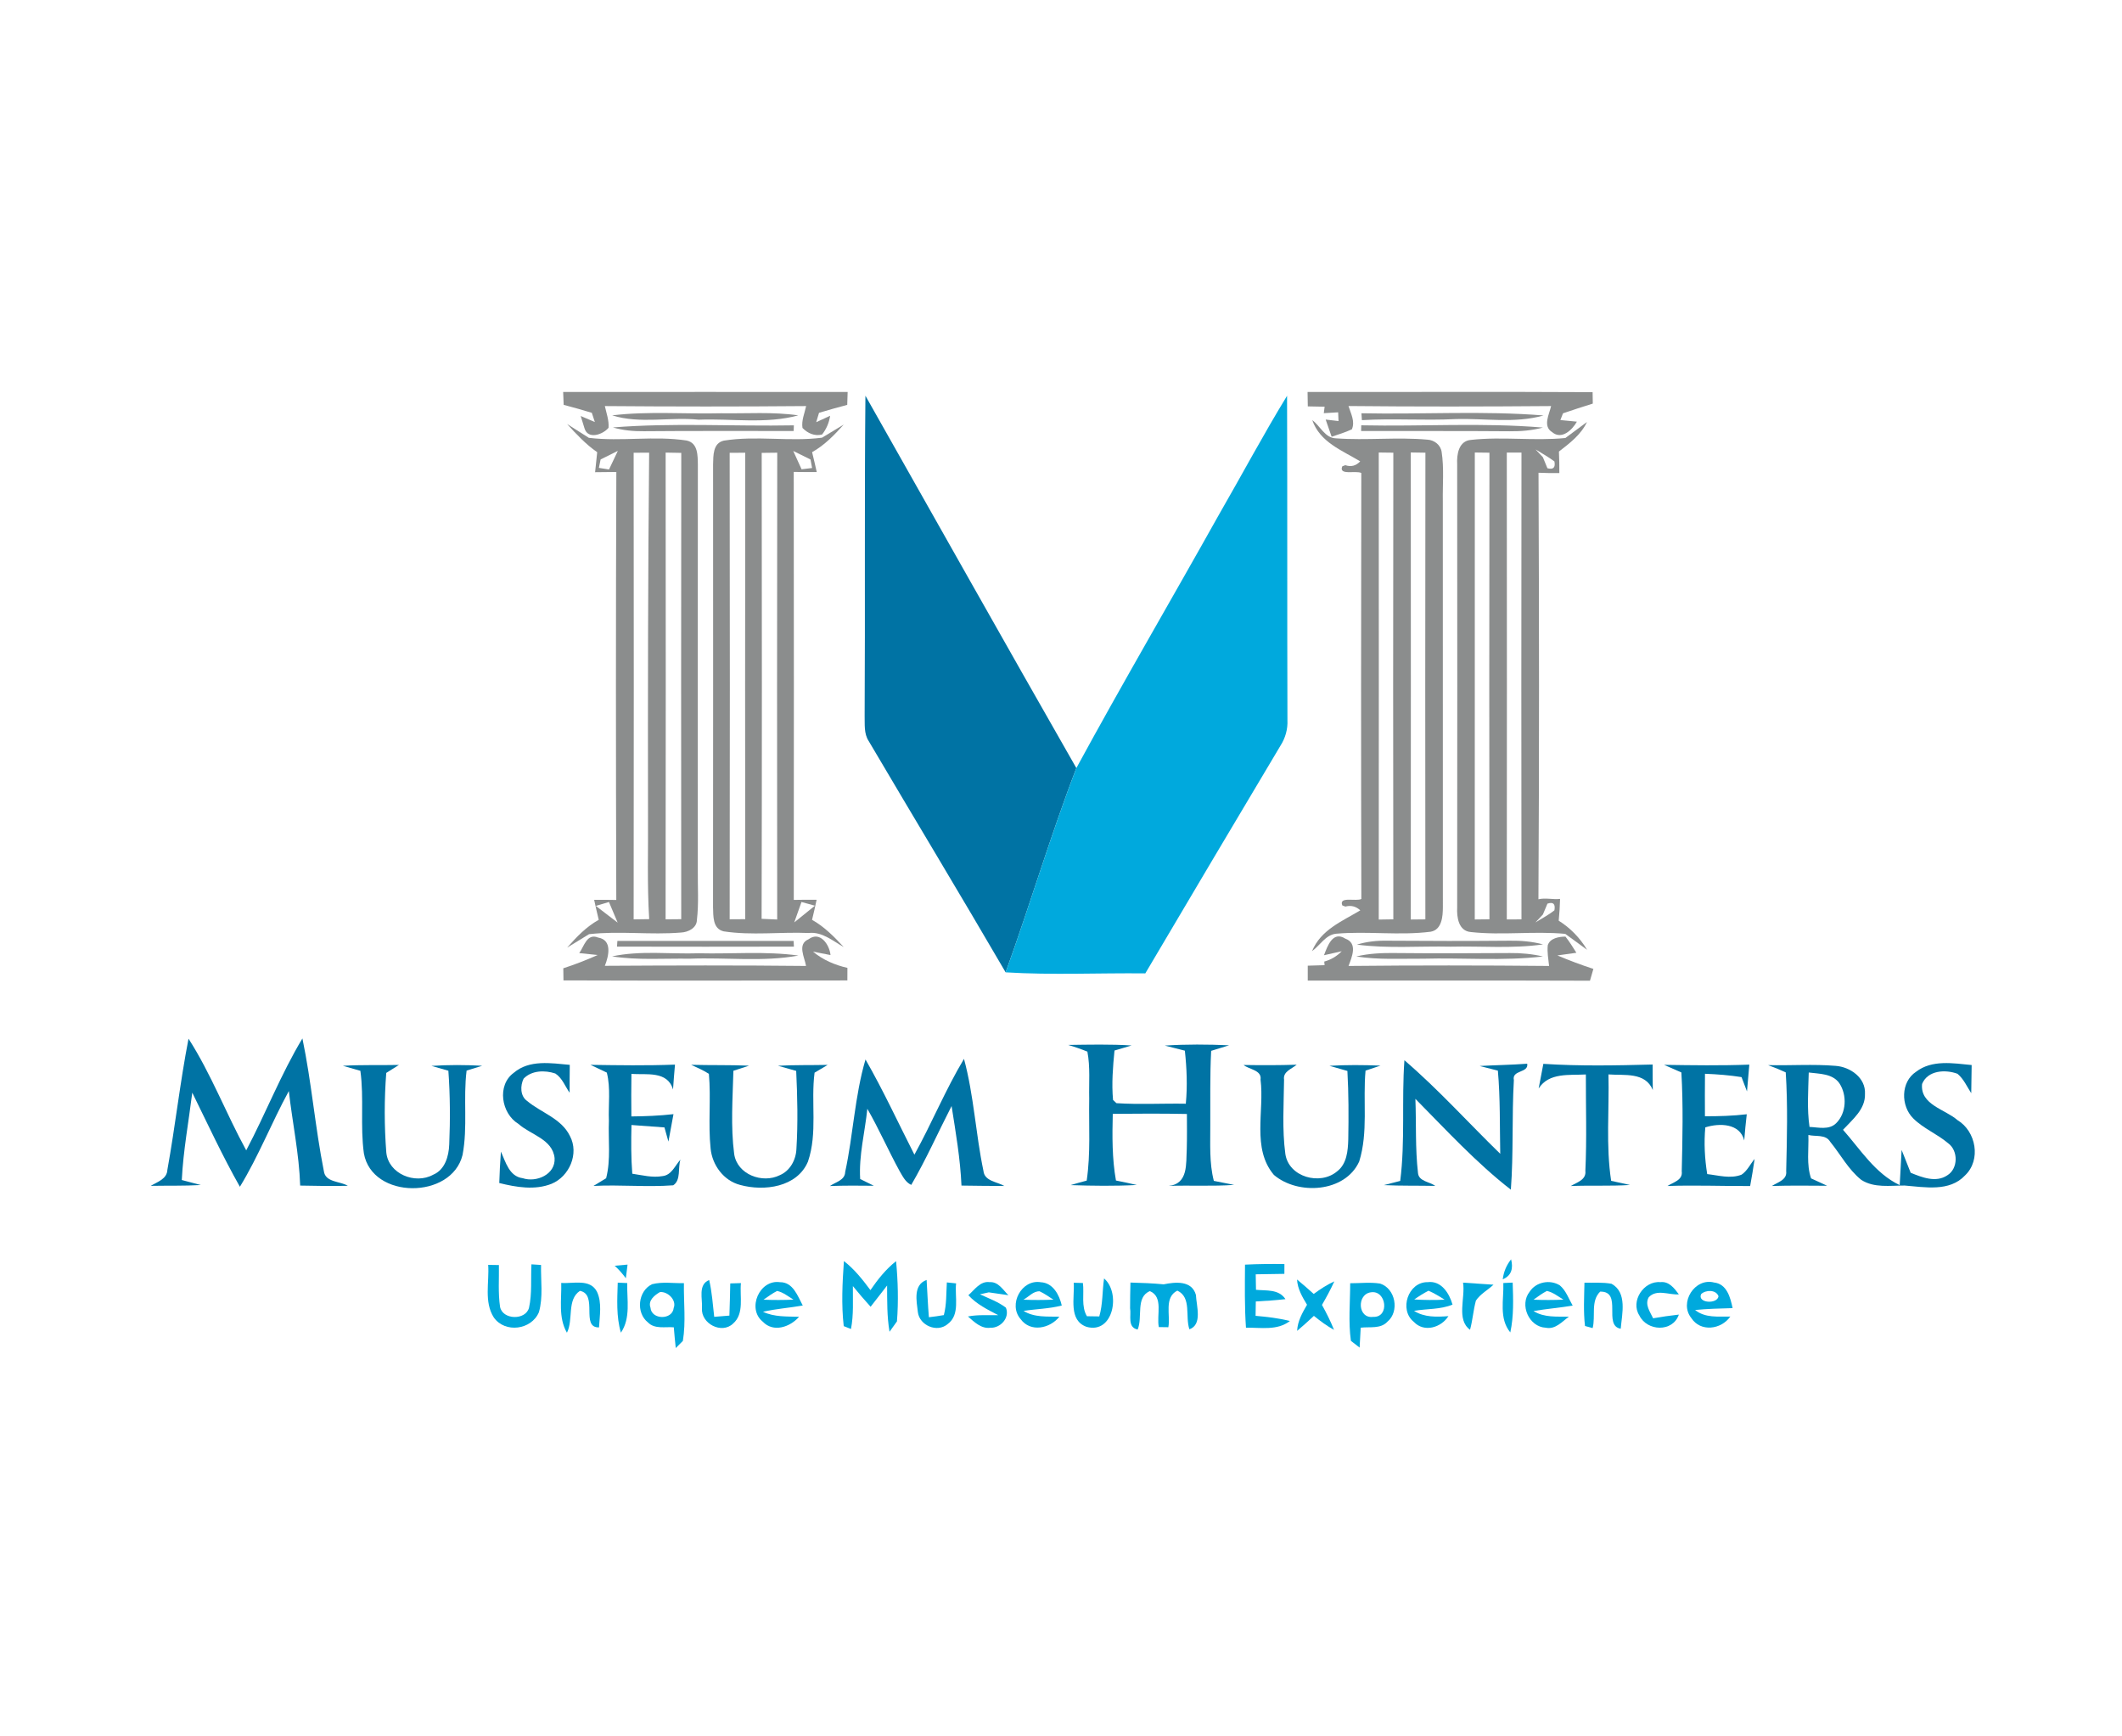 <?xml version="1.0" encoding="UTF-8" ?>
<!DOCTYPE svg PUBLIC "-//W3C//DTD SVG 1.1//EN" "http://www.w3.org/Graphics/SVG/1.1/DTD/svg11.dtd">
<svg width="110pt" height="90pt" viewBox="0 0 463 381" version="1.1" xmlns="http://www.w3.org/2000/svg">
<path fill="#ffffff" d=" M 0.00 0.00 L 463.00 0.00 L 463.00 381.00 L 0.00 381.00 L 0.00 0.00 Z" />
<path fill="#8b8d8d" d=" M 122.25 86.01 C 143.06 85.99 163.87 86.00 184.68 86.01 C 184.66 86.72 184.62 88.13 184.59 88.84 C 182.52 89.37 180.46 89.97 178.40 90.58 C 178.25 91.09 177.94 92.12 177.78 92.64 C 178.55 92.29 180.08 91.59 180.84 91.23 C 180.60 92.78 180.01 94.15 179.07 95.34 C 177.42 95.76 175.91 95.07 174.77 93.90 C 174.51 92.26 175.24 90.68 175.57 89.10 C 160.85 89.23 146.12 89.22 131.40 89.10 C 131.74 90.67 132.34 92.23 132.21 93.87 C 130.95 95.37 127.68 96.52 126.93 93.97 C 126.72 93.30 126.31 91.95 126.10 91.28 C 126.88 91.61 128.43 92.27 129.20 92.60 C 129.04 92.09 128.71 91.08 128.54 90.58 C 126.49 89.97 124.43 89.36 122.36 88.83 C 122.33 88.13 122.28 86.72 122.25 86.01 Z" />
<path fill="#8b8d8d" d=" M 285.61 86.00 C 306.46 86.04 327.31 85.93 348.16 86.05 C 348.17 86.68 348.19 87.94 348.20 88.56 C 346.00 89.24 343.83 89.95 341.66 90.69 C 341.52 91.06 341.23 91.80 341.09 92.17 C 342.00 92.26 343.80 92.43 344.71 92.52 C 343.69 94.34 341.36 96.58 339.28 94.82 C 337.16 93.52 338.65 90.91 339.05 89.10 C 324.23 89.22 309.41 89.24 294.59 89.09 C 295.09 90.72 296.09 92.47 295.33 94.20 C 293.90 94.87 292.38 95.33 290.89 95.83 C 290.44 94.57 290.01 93.32 289.58 92.06 C 290.28 92.14 291.70 92.31 292.40 92.39 C 292.37 91.75 292.34 91.11 292.32 90.47 C 291.53 90.52 289.96 90.61 289.17 90.66 C 289.21 90.30 289.30 89.59 289.35 89.24 C 288.43 89.22 286.58 89.19 285.66 89.17 C 285.65 88.38 285.62 86.79 285.61 86.00 Z" />
<path fill="#0073a4" d=" M 188.58 86.83 C 204.00 114.07 219.33 141.35 234.87 168.53 C 229.20 183.28 224.73 198.48 219.35 213.35 C 209.45 196.37 199.29 179.55 189.31 162.62 C 188.21 160.96 188.47 158.89 188.41 157.00 C 188.55 133.61 188.35 110.22 188.58 86.83 Z" />
<path fill="#00a9dd" d=" M 266.07 113.09 C 271.11 104.35 275.85 95.45 281.11 86.84 C 281.19 110.56 281.12 134.27 281.19 157.98 C 281.29 159.98 280.74 161.94 279.66 163.62 C 269.74 180.25 259.85 196.90 250.00 213.58 C 239.79 213.47 229.53 213.98 219.35 213.35 C 224.73 198.48 229.20 183.28 234.87 168.53 C 245.00 149.90 255.72 131.59 266.07 113.09 Z" />
<path fill="#8b8d8d" d=" M 133.01 91.14 C 140.95 90.19 148.97 90.88 156.94 90.68 C 162.58 90.77 168.25 90.33 173.85 91.14 C 166.74 93.08 159.26 91.81 151.99 92.09 C 145.67 91.44 139.17 93.07 133.01 91.14 Z" />
<path fill="#8b8d8d" d=" M 297.43 90.68 C 310.75 90.96 324.11 90.09 337.39 91.16 C 331.07 92.96 324.48 91.75 318.03 91.96 C 311.20 92.30 304.36 91.78 297.53 92.19 L 297.43 90.68 Z" />
<path fill="#8b8d8d" d=" M 133.17 93.79 C 146.36 92.73 159.65 93.58 172.88 93.33 C 172.87 93.64 172.85 94.26 172.83 94.57 C 161.88 94.59 150.92 94.52 139.97 94.62 C 137.68 94.65 135.37 94.43 133.17 93.79 Z" />
<path fill="#8b8d8d" d=" M 297.39 93.32 C 310.68 93.61 324.02 92.69 337.26 93.82 C 334.90 94.44 332.45 94.66 330.01 94.63 C 319.13 94.54 308.25 94.60 297.36 94.58 C 297.37 94.26 297.39 93.63 297.39 93.32 Z" />
<path fill="#8b8d8d" d=" M 286.64 92.19 C 288.36 93.41 289.42 96.14 291.85 96.18 C 298.52 96.67 305.24 95.87 311.91 96.47 C 313.41 96.55 314.80 97.61 315.03 99.15 C 315.58 102.73 315.23 106.37 315.29 109.98 C 315.28 139.66 315.28 169.35 315.30 199.03 C 315.30 201.04 315.10 204.01 312.62 204.44 C 305.73 205.32 298.75 204.27 291.84 204.88 C 289.55 205.13 288.31 207.48 286.59 208.70 C 288.51 204.02 293.18 202.15 297.18 199.75 C 296.23 198.87 295.13 198.59 293.91 198.92 C 293.74 198.86 293.40 198.74 293.23 198.67 C 292.40 196.59 296.32 197.87 297.41 197.25 C 297.33 166.10 297.34 134.94 297.40 103.79 C 296.31 103.16 292.34 104.41 293.23 102.32 C 293.39 102.26 293.73 102.13 293.89 102.07 C 295.15 102.50 296.23 102.22 297.16 101.23 C 293.16 98.81 288.33 97.05 286.64 92.19 Z" />
<path fill="#8b8d8d" d=" M 123.11 93.04 C 124.31 93.80 126.70 95.31 127.89 96.07 C 135.02 96.93 142.28 95.56 149.38 96.67 C 151.85 97.21 151.77 99.97 151.81 101.96 C 151.78 131.64 151.79 161.32 151.80 191.00 C 151.76 194.62 152.03 198.26 151.60 201.86 C 151.57 203.63 149.67 204.55 148.11 204.62 C 141.40 205.18 134.63 204.22 127.93 204.98 C 126.73 205.72 124.33 207.18 123.13 207.92 C 125.17 205.60 127.33 203.34 130.06 201.83 C 129.70 200.37 129.37 198.91 129.05 197.44 C 130.67 197.43 132.29 197.44 133.91 197.47 C 133.81 166.17 133.80 134.86 133.92 103.56 C 132.37 103.59 130.81 103.61 129.26 103.61 C 129.40 102.14 129.56 100.68 129.72 99.22 C 127.22 97.50 125.15 95.26 123.11 93.04 Z" />
<path fill="#8b8d8d" d=" M 157.48 96.69 C 164.60 95.53 171.90 96.96 179.05 96.04 C 180.24 95.32 182.63 93.88 183.82 93.16 C 181.76 95.45 179.60 97.70 176.88 99.21 C 177.24 100.66 177.57 102.12 177.90 103.58 C 176.21 103.59 174.53 103.57 172.85 103.55 C 172.89 134.85 172.89 166.15 172.86 197.46 C 174.52 197.43 176.20 197.41 177.87 197.43 C 177.56 198.90 177.23 200.37 176.87 201.83 C 179.57 203.34 181.73 205.55 183.82 207.80 C 181.40 206.46 179.09 204.39 176.13 204.72 C 169.92 204.46 163.64 205.30 157.48 204.36 C 155.02 203.79 155.21 200.98 155.14 199.02 C 155.17 166.65 155.16 134.28 155.15 101.91 C 155.21 99.97 155.09 97.25 157.48 96.69 Z" />
<path fill="#8b8d8d" d=" M 321.49 96.52 C 328.36 95.76 335.30 96.79 342.18 96.11 C 343.37 95.23 345.74 93.48 346.92 92.60 C 345.60 95.40 343.13 97.25 340.77 99.08 C 340.85 100.65 340.86 102.22 340.86 103.80 C 339.33 103.81 337.81 103.81 336.29 103.73 C 336.42 134.93 336.46 166.13 336.27 197.32 C 337.83 196.95 339.43 197.42 341.02 197.24 C 340.98 198.83 340.88 200.43 340.72 202.02 C 343.26 203.60 345.41 205.82 346.95 208.41 C 345.75 207.53 343.36 205.78 342.16 204.91 C 335.27 204.26 328.31 205.27 321.43 204.51 C 318.71 204.28 318.33 201.23 318.44 199.08 C 318.47 166.69 318.47 134.30 318.44 101.92 C 318.32 99.73 318.75 96.73 321.49 96.52 Z" />
<path fill="#ffffff" d=" M 130.47 100.81 C 131.73 100.19 132.99 99.57 134.25 98.93 C 133.59 100.29 132.95 101.65 132.31 103.02 C 131.76 102.93 130.65 102.75 130.09 102.66 C 130.19 102.19 130.38 101.27 130.47 100.81 Z" />
<path fill="#ffffff" d=" M 137.72 99.34 C 138.85 99.34 139.98 99.33 141.12 99.33 C 140.86 125.89 140.83 152.44 140.87 179.01 C 140.93 186.56 140.66 194.13 141.13 201.68 C 139.99 201.70 138.85 201.71 137.72 201.73 C 137.76 167.60 137.76 133.47 137.72 99.34 Z" />
<path fill="#ffffff" d=" M 144.74 99.31 C 145.60 99.32 147.31 99.35 148.17 99.37 C 148.13 133.48 148.13 167.58 148.16 201.69 C 147.02 201.70 145.88 201.71 144.73 201.72 C 144.78 167.58 144.77 133.45 144.74 99.31 Z" />
<path fill="#ffffff" d=" M 158.79 99.36 C 159.93 99.35 161.07 99.35 162.21 99.34 C 162.17 133.46 162.17 167.58 162.21 201.69 C 161.36 201.70 159.65 201.70 158.79 201.71 C 158.84 167.59 158.85 133.47 158.79 99.36 Z" />
<path fill="#ffffff" d=" M 165.82 99.37 C 166.96 99.35 168.09 99.34 169.23 99.33 C 169.18 133.47 169.18 167.62 169.22 201.76 C 168.08 201.71 166.94 201.66 165.80 201.61 C 165.89 167.53 165.86 133.45 165.82 99.37 Z" />
<path fill="#ffffff" d=" M 172.74 98.95 C 174.00 99.58 175.26 100.20 176.53 100.82 C 176.62 101.29 176.79 102.22 176.88 102.69 C 176.30 102.76 175.14 102.90 174.57 102.97 C 173.96 101.62 173.36 100.28 172.74 98.95 Z" />
<path fill="#ffffff" d=" M 301.23 99.29 C 302.29 99.30 303.36 99.31 304.43 99.33 C 304.38 133.46 304.37 167.59 304.43 201.72 C 303.36 201.73 302.29 201.75 301.23 201.77 C 301.25 167.61 301.25 133.45 301.23 99.29 Z" />
<path fill="#ffffff" d=" M 308.26 99.28 C 309.32 99.30 310.39 99.32 311.47 99.33 C 311.42 133.47 311.42 167.60 311.46 201.73 C 310.39 201.74 309.32 201.75 308.26 201.76 C 308.28 167.60 308.28 133.44 308.26 99.28 Z" />
<path fill="#ffffff" d=" M 322.31 99.29 C 323.38 99.30 324.45 99.31 325.52 99.33 C 325.47 133.46 325.47 167.59 325.52 201.71 C 324.44 201.73 323.37 201.74 322.30 201.75 C 322.32 167.60 322.32 133.44 322.31 99.29 Z" />
<path fill="#ffffff" d=" M 329.33 99.30 C 330.40 99.30 331.47 99.31 332.55 99.31 C 332.51 133.45 332.51 167.59 332.55 201.73 C 331.47 201.73 330.40 201.74 329.33 201.74 C 329.36 167.60 329.36 133.45 329.33 99.30 Z" />
<path fill="#ffffff" d=" M 335.63 98.61 C 337.02 99.46 338.46 100.26 339.78 101.25 C 340.04 102.60 339.53 103.09 338.24 102.74 C 337.99 102.13 337.49 100.92 337.25 100.32 C 336.84 99.89 336.03 99.03 335.63 98.61 Z" />
<path fill="#ffffff" d=" M 129.42 198.77 C 130.14 198.56 131.58 198.13 132.30 197.92 C 132.93 199.43 133.57 200.94 134.21 202.44 C 132.62 201.20 130.99 200.02 129.42 198.77 Z" />
<path fill="#ffffff" d=" M 174.55 197.92 C 175.29 198.12 176.76 198.53 177.50 198.73 C 175.99 199.96 174.46 201.17 172.96 202.40 C 173.49 200.91 174.02 199.41 174.55 197.92 Z" />
<path fill="#ffffff" d=" M 338.25 198.28 C 339.52 197.85 340.03 198.34 339.78 199.74 C 338.49 200.78 337.00 201.52 335.61 202.41 C 336.02 201.97 336.84 201.10 337.25 200.66 C 337.50 200.07 338.00 198.88 338.25 198.28 Z" />
<path fill="#8b8d8d" d=" M 125.78 209.13 C 126.87 207.62 127.45 204.72 129.92 205.72 C 133.08 206.25 132.26 209.76 131.40 211.92 C 146.12 211.83 160.84 211.79 175.55 211.95 C 175.23 210.02 173.56 207.16 176.11 206.09 C 178.62 204.21 180.70 207.27 180.92 209.56 C 179.96 209.38 178.04 209.00 177.08 208.81 C 179.26 210.63 181.88 211.75 184.63 212.37 C 184.63 213.06 184.62 214.44 184.62 215.13 C 163.85 215.17 143.09 215.19 122.32 215.12 C 122.31 214.46 122.29 213.12 122.28 212.46 C 124.85 211.63 127.36 210.65 129.83 209.55 C 128.82 209.45 126.80 209.24 125.78 209.13 Z" />
<path fill="#8b8d8d" d=" M 134.15 206.46 C 147.04 206.46 159.93 206.46 172.82 206.46 C 172.84 206.78 172.88 207.40 172.89 207.71 C 159.95 207.74 147.01 207.74 134.07 207.71 C 134.09 207.40 134.13 206.77 134.15 206.46 Z" />
<path fill="#8b8d8d" d=" M 289.21 209.60 C 289.99 207.57 291.13 204.20 293.90 205.96 C 296.68 206.97 295.33 210.00 294.60 211.95 C 309.27 211.80 323.94 211.81 338.61 211.95 C 338.45 210.44 338.16 208.93 338.32 207.41 C 338.81 205.84 340.77 205.53 342.20 205.51 C 343.09 206.63 343.84 207.84 344.60 209.06 C 343.56 209.20 341.47 209.49 340.43 209.64 C 343.02 210.74 345.66 211.72 348.33 212.60 C 348.08 213.46 347.83 214.33 347.58 215.19 C 326.94 215.11 306.29 215.18 285.65 215.16 C 285.65 214.34 285.65 212.70 285.65 211.89 C 286.57 211.86 288.42 211.81 289.34 211.78 C 289.32 211.58 289.29 211.18 289.27 210.99 C 290.75 210.58 292.03 209.83 293.10 208.72 C 292.13 208.94 290.18 209.38 289.21 209.60 Z" />
<path fill="#8b8d8d" d=" M 296.44 207.27 C 298.57 206.61 300.79 206.37 303.01 206.41 C 312.01 206.48 321.00 206.49 330.00 206.41 C 332.44 206.37 334.91 206.59 337.28 207.22 C 330.56 208.19 323.76 207.56 317.01 207.72 C 310.15 207.56 303.26 208.17 296.44 207.27 Z" />
<path fill="#8b8d8d" d=" M 132.99 209.85 C 139.24 208.52 145.68 209.38 152.02 209.17 C 159.31 209.35 166.64 208.67 173.89 209.67 C 166.03 211.11 157.98 210.04 150.04 210.36 C 144.35 210.27 138.63 210.73 132.99 209.85 Z" />
<path fill="#8b8d8d" d=" M 296.30 209.87 C 299.15 209.18 302.10 209.08 305.02 209.12 C 313.36 209.20 321.69 209.18 330.03 209.12 C 332.45 209.09 334.89 209.32 337.26 209.87 C 328.54 210.90 319.75 210.12 311.00 210.36 C 306.10 210.33 301.16 210.63 296.30 209.87 Z" />
<path fill="#0073a4" d=" M 35.40 256.66 C 37.13 247.11 38.18 237.44 40.04 227.91 C 45.01 235.66 48.28 244.35 52.70 252.41 C 56.98 244.31 60.30 235.71 65.03 227.86 C 67.04 237.47 67.81 247.30 69.73 256.93 C 70.03 259.47 73.27 259.15 75.00 260.19 C 71.51 260.27 68.03 260.21 64.54 260.14 C 64.31 253.16 62.83 246.32 62.05 239.40 C 58.28 246.30 55.42 253.68 51.31 260.40 C 47.51 253.68 44.26 246.67 40.86 239.75 C 40.07 246.13 38.88 252.48 38.56 258.92 C 39.60 259.19 41.68 259.75 42.73 260.02 C 39.07 260.23 35.41 260.13 31.75 260.20 C 33.23 259.31 35.32 258.71 35.40 256.66 Z" />
<path fill="#0073a4" d=" M 233.07 229.28 C 237.71 229.22 242.35 229.10 246.99 229.40 C 246.05 229.68 244.18 230.24 243.24 230.51 C 242.89 234.11 242.59 237.74 242.92 241.35 C 243.11 241.53 243.48 241.88 243.67 242.06 C 248.73 242.39 253.81 242.09 258.89 242.18 C 259.26 238.30 259.10 234.40 258.68 230.54 C 257.21 230.16 255.74 229.80 254.28 229.42 C 258.98 229.12 263.69 229.15 268.39 229.36 C 267.07 229.76 265.76 230.17 264.45 230.58 C 264.17 236.05 264.29 241.52 264.26 247.00 C 264.28 251.04 264.02 255.16 265.04 259.11 C 266.16 259.33 268.38 259.77 269.50 259.99 C 264.72 260.33 259.92 260.05 255.14 260.21 C 259.48 259.76 258.91 255.29 259.10 252.11 C 259.17 249.55 259.14 246.99 259.13 244.43 C 253.71 244.32 248.28 244.35 242.86 244.40 C 242.74 249.28 242.70 254.20 243.56 259.03 C 245.09 259.33 246.62 259.66 248.14 260.01 C 243.30 260.27 238.45 260.20 233.60 260.04 C 234.78 259.69 235.95 259.36 237.14 259.05 C 238.02 253.08 237.59 247.03 237.69 241.03 C 237.61 237.61 237.94 234.13 237.29 230.75 C 235.91 230.19 234.50 229.70 233.07 229.28 Z" />
<path fill="#0073a4" d=" M 73.91 233.86 C 78.00 233.61 82.11 233.76 86.21 233.67 C 85.52 234.11 84.12 234.98 83.43 235.42 C 82.98 241.21 82.99 247.08 83.44 252.87 C 83.90 257.59 89.77 259.95 93.72 257.76 C 96.33 256.67 97.16 253.68 97.25 251.10 C 97.48 245.72 97.45 240.32 97.06 234.94 C 96.13 234.67 94.28 234.14 93.35 233.88 C 97.05 233.63 100.77 233.65 104.48 233.85 C 103.62 234.12 101.91 234.65 101.06 234.91 C 100.29 241.06 101.34 247.32 100.17 253.43 C 97.77 263.20 80.31 263.21 78.52 253.07 C 77.69 247.07 78.58 240.97 77.75 234.96 C 76.79 234.69 74.87 234.14 73.91 233.86 Z" />
<path fill="#0073a4" d=" M 111.42 235.39 C 114.83 232.47 119.60 233.28 123.70 233.65 C 123.68 235.69 123.66 237.73 123.67 239.77 C 122.67 238.35 122.04 236.52 120.53 235.55 C 118.25 234.79 115.34 234.84 113.57 236.68 C 112.82 238.21 112.80 240.47 114.32 241.56 C 117.42 244.16 121.87 245.40 123.74 249.27 C 125.79 253.12 123.62 258.13 119.71 259.75 C 116.04 261.21 111.94 260.50 108.23 259.58 C 108.30 257.28 108.42 254.98 108.59 252.69 C 109.64 254.96 110.41 258.14 113.37 258.52 C 116.39 259.53 120.61 257.68 120.37 254.11 C 119.93 249.94 115.12 249.01 112.43 246.60 C 108.67 244.33 107.66 238.11 111.42 235.39 Z" />
<path fill="#0073a4" d=" M 128.24 233.65 C 134.42 233.74 140.61 233.84 146.79 233.60 C 146.63 235.41 146.48 237.24 146.36 239.06 C 145.15 234.91 140.53 235.87 137.23 235.64 C 137.19 238.75 137.18 241.86 137.22 244.97 C 140.30 244.94 143.39 244.82 146.46 244.47 C 146.09 246.47 145.71 248.48 145.35 250.49 C 145.05 249.45 144.76 248.41 144.48 247.38 C 142.07 247.19 139.65 247.02 137.24 246.85 C 137.16 250.41 137.14 253.98 137.42 257.54 C 139.61 257.86 141.84 258.46 144.06 258.06 C 146.06 257.85 146.80 255.73 147.99 254.45 C 147.39 256.23 148.15 258.95 146.40 260.08 C 140.59 260.52 134.73 259.91 128.90 260.22 C 129.60 259.80 130.98 258.95 131.68 258.53 C 132.74 254.44 132.12 250.14 132.29 245.96 C 132.14 242.43 132.71 238.80 131.83 235.35 C 130.93 234.93 129.14 234.08 128.24 233.65 Z" />
<path fill="#0073a4" d=" M 150.34 233.64 C 154.57 233.76 158.81 233.65 163.05 233.83 C 161.91 234.20 160.76 234.58 159.61 234.95 C 159.45 241.02 158.99 247.17 159.78 253.21 C 160.43 257.71 165.98 259.77 169.79 257.86 C 172.07 256.89 173.35 254.47 173.44 252.07 C 173.79 246.38 173.66 240.67 173.39 234.98 C 172.39 234.70 170.39 234.14 169.39 233.85 C 173.02 233.65 176.67 233.74 180.30 233.66 C 179.58 234.09 178.14 234.95 177.42 235.37 C 176.58 241.84 178.12 248.59 175.97 254.88 C 173.60 260.51 166.35 261.45 161.09 260.00 C 157.47 259.07 154.97 255.65 154.61 252.03 C 154.04 246.57 154.72 241.08 154.23 235.62 C 153.00 234.83 151.65 234.25 150.34 233.64 Z" />
<path fill="#0073a4" d=" M 271.58 233.68 C 275.45 233.74 279.34 233.75 283.22 233.62 C 282.11 234.56 280.17 235.12 280.45 236.91 C 280.39 242.32 280.01 247.80 280.73 253.18 C 281.46 258.29 288.37 260.17 292.09 257.02 C 294.24 255.39 294.47 252.47 294.54 249.99 C 294.63 244.99 294.63 239.99 294.35 234.99 C 293.37 234.71 291.40 234.14 290.41 233.86 C 294.14 233.64 297.87 233.67 301.60 233.82 C 300.51 234.20 299.42 234.56 298.33 234.92 C 297.72 241.55 298.95 248.41 296.94 254.86 C 293.85 261.68 283.49 262.30 278.22 257.80 C 273.31 252.00 276.17 243.77 275.29 236.89 C 275.61 234.77 272.73 234.67 271.58 233.68 Z" />
<path fill="#0073a4" d=" M 306.86 232.64 C 314.30 239.02 320.87 246.34 327.89 253.17 C 327.77 247.08 327.91 240.99 327.37 234.92 C 326.37 234.66 324.37 234.15 323.37 233.90 C 326.84 233.71 330.33 233.66 333.81 233.40 C 334.17 235.49 330.38 234.72 330.88 237.01 C 330.42 245.01 330.82 253.04 330.22 261.04 C 322.60 255.11 316.04 247.96 309.27 241.11 C 309.48 246.52 309.22 251.97 309.84 257.36 C 309.99 259.25 312.40 259.27 313.62 260.21 C 309.86 260.13 306.10 260.22 302.35 260.04 C 303.24 259.81 305.04 259.35 305.94 259.12 C 307.06 250.34 306.23 241.45 306.86 232.64 Z" />
<path fill="#0073a4" d=" M 386.66 233.71 C 391.60 233.83 396.55 233.46 401.47 233.87 C 404.68 234.09 408.13 236.49 407.93 240.02 C 408.05 243.40 405.18 245.65 403.11 247.90 C 406.95 252.23 410.13 257.46 415.55 260.04 C 415.71 257.47 415.82 254.90 415.97 252.32 C 416.64 253.99 417.30 255.65 417.96 257.33 C 420.44 258.34 423.49 259.56 425.98 257.90 C 428.40 256.44 428.42 252.48 426.19 250.86 C 423.79 248.81 420.75 247.63 418.51 245.39 C 415.76 242.65 415.75 237.40 419.14 235.17 C 422.63 232.48 427.28 233.30 431.34 233.69 C 431.31 235.75 431.27 237.81 431.25 239.87 C 430.30 238.41 429.59 236.74 428.23 235.61 C 425.57 234.62 421.69 234.83 420.46 237.85 C 420.02 242.42 425.47 243.37 428.22 245.77 C 432.32 248.23 433.47 254.51 429.89 257.91 C 426.49 261.56 421.04 260.48 416.63 260.13 C 413.45 260.12 409.93 260.71 407.12 258.89 C 404.28 256.62 402.57 253.31 400.30 250.53 C 399.32 248.85 397.11 249.44 395.51 249.04 C 395.62 252.19 395.05 255.52 396.10 258.56 C 396.99 258.96 398.75 259.78 399.63 260.18 C 395.59 260.16 391.54 260.10 387.50 260.23 C 388.77 259.40 390.88 258.91 390.64 256.97 C 390.81 249.76 391.01 242.50 390.54 235.30 C 389.27 234.71 387.98 234.18 386.66 233.71 Z" />
<path fill="#0073a4" d=" M 184.14 257.15 C 185.91 248.98 186.23 240.51 188.60 232.47 C 192.50 239.26 195.78 246.39 199.33 253.36 C 203.15 246.46 206.14 239.12 210.21 232.34 C 212.39 240.38 212.77 248.78 214.48 256.91 C 214.70 259.20 217.49 259.29 219.07 260.23 C 215.93 260.22 212.80 260.19 209.66 260.14 C 209.40 254.27 208.40 248.48 207.49 242.69 C 204.53 248.45 201.91 254.39 198.64 259.99 C 197.36 259.42 196.75 258.08 196.07 256.94 C 193.61 252.45 191.56 247.74 189.00 243.29 C 188.48 248.42 187.11 253.53 187.43 258.70 C 188.18 259.07 189.68 259.81 190.43 260.18 C 187.22 260.14 184.01 260.12 180.79 260.24 C 182.02 259.35 184.08 259.01 184.14 257.15 Z" />
<path fill="#0073a4" d=" M 336.32 238.83 C 336.67 237.03 337.00 235.23 337.35 233.43 C 345.32 233.95 353.34 233.79 361.33 233.58 C 361.32 235.44 361.34 237.30 361.37 239.17 C 359.72 235.16 355.10 236.02 351.64 235.75 C 351.83 243.52 351.05 251.38 352.23 259.10 C 353.26 259.32 355.33 259.78 356.36 260.01 C 352.03 260.29 347.70 260.06 343.37 260.24 C 344.70 259.43 346.81 258.90 346.57 256.91 C 346.90 249.87 346.66 242.81 346.68 235.76 C 343.06 235.97 338.60 235.28 336.32 238.83 Z" />
<path fill="#0073a4" d=" M 363.84 233.65 C 370.07 233.74 376.31 233.84 382.55 233.60 C 382.37 235.56 382.21 237.52 382.04 239.48 C 381.64 238.43 381.24 237.39 380.84 236.34 C 378.18 235.92 375.50 235.71 372.82 235.61 C 372.79 238.72 372.79 241.82 372.81 244.93 C 375.87 244.94 378.94 244.85 381.99 244.49 C 381.77 246.40 381.58 248.32 381.43 250.24 C 380.49 246.45 375.98 246.39 372.89 247.37 C 372.58 250.78 372.76 254.23 373.31 257.62 C 375.78 257.90 378.41 258.70 380.84 257.75 C 382.10 256.92 382.75 255.44 383.71 254.30 C 383.41 256.28 383.11 258.27 382.73 260.24 C 376.68 260.27 370.63 260.02 364.59 260.23 C 365.84 259.41 367.99 258.97 367.72 257.02 C 367.89 249.80 368.06 242.54 367.64 235.32 C 366.69 234.90 364.79 234.07 363.84 233.65 Z" />
<path fill="#ffffff" d=" M 395.76 247.27 C 395.18 243.32 395.49 239.30 395.59 235.33 C 397.92 235.64 400.79 235.53 402.31 237.69 C 404.04 240.30 403.87 244.26 401.58 246.48 C 400.02 248.00 397.68 247.35 395.76 247.27 Z" />
<path fill="#00a9dd" d=" M 105.80 277.54 C 106.58 277.55 107.36 277.56 108.15 277.58 C 108.20 280.63 107.95 283.71 108.40 286.74 C 108.94 289.63 114.04 289.76 114.76 286.93 C 115.45 283.81 115.12 280.58 115.29 277.42 C 115.82 277.45 116.87 277.53 117.40 277.56 C 117.32 281.00 117.89 284.57 116.93 287.92 C 115.30 291.82 109.49 292.58 107.03 289.08 C 104.85 285.67 106.06 281.34 105.80 277.54 Z" />
<path fill="#00a9dd" d=" M 133.56 277.73 C 134.27 277.67 135.67 277.55 136.38 277.48 C 136.29 278.23 136.10 279.73 136.01 280.48 C 135.28 279.49 134.47 278.56 133.56 277.73 Z" />
<path fill="#00a9dd" d=" M 189.68 283.08 C 191.29 280.73 193.07 278.49 195.31 276.72 C 195.72 281.10 195.85 285.54 195.50 289.94 C 195.09 290.51 194.28 291.65 193.87 292.22 C 193.30 288.87 193.36 285.46 193.34 282.07 C 192.14 283.63 190.94 285.19 189.72 286.73 C 188.38 285.26 187.09 283.74 185.83 282.20 C 185.80 285.33 186.02 288.51 185.41 291.61 L 183.82 290.98 C 183.28 286.25 183.53 281.45 183.86 276.71 C 186.16 278.48 187.95 280.76 189.68 283.08 Z" />
<path fill="#00a9dd" d=" M 271.88 277.49 C 274.76 277.34 277.65 277.32 280.53 277.36 C 280.53 277.90 280.52 278.97 280.52 279.51 C 278.42 279.56 276.32 279.58 274.23 279.61 C 274.24 280.46 274.27 282.16 274.29 283.01 C 276.58 283.24 279.28 282.82 280.76 285.06 C 278.59 285.31 276.42 285.45 274.25 285.57 C 274.23 286.61 274.21 287.66 274.20 288.72 C 276.73 288.95 279.26 289.22 281.73 289.86 C 278.94 292.02 275.34 291.26 272.09 291.33 C 271.77 286.72 271.85 282.10 271.88 277.49 Z" />
<path fill="#00a9dd" d=" M 328.44 280.71 C 328.63 279.09 329.25 277.60 330.27 276.33 C 330.76 278.20 330.42 279.90 328.44 280.71 Z" />
<path fill="#00a9dd" d=" M 121.83 281.50 C 124.47 281.71 128.17 280.50 129.68 283.45 C 130.80 285.86 130.26 288.69 130.12 291.26 C 126.00 291.36 130.00 284.02 125.93 283.24 C 123.01 285.20 124.55 289.54 123.08 292.43 C 121.14 289.09 121.93 285.15 121.83 281.50 Z" />
<path fill="#00a9dd" d=" M 134.23 281.44 C 134.75 281.47 135.79 281.51 136.31 281.53 C 136.22 285.18 137.12 289.19 134.92 292.42 C 133.88 288.85 134.12 285.11 134.23 281.44 Z" />
<path fill="#00a9dd" d=" M 141.77 281.78 C 144.04 281.20 146.42 281.60 148.75 281.55 C 148.68 285.76 149.21 290.06 148.52 294.23 C 148.13 294.62 147.35 295.40 146.96 295.79 C 146.80 294.27 146.65 292.75 146.53 291.24 C 144.63 291.08 142.35 291.69 140.86 290.17 C 138.17 288.06 138.65 283.25 141.77 281.78 Z" />
<path fill="#00a9dd" d=" M 158.92 281.61 C 159.70 281.58 160.48 281.56 161.26 281.54 C 160.96 284.46 162.06 288.23 159.54 290.42 C 157.04 292.82 152.49 290.43 152.71 287.09 C 152.87 285.01 151.78 281.89 154.29 280.86 C 154.92 283.51 155.08 286.24 155.40 288.94 C 156.51 288.85 157.62 288.76 158.73 288.67 C 158.82 286.31 158.87 283.96 158.92 281.61 Z" />
<path fill="#00a9dd" d=" M 166.05 290.00 C 162.52 287.15 165.33 280.68 169.83 281.34 C 172.70 281.30 173.72 284.39 174.83 286.46 C 171.93 286.97 168.98 287.17 166.10 287.83 C 168.59 289.01 171.35 288.84 174.02 288.93 C 172.06 291.18 168.38 292.47 166.05 290.00 Z" />
<path fill="#00a9dd" d=" M 206.45 281.39 C 206.96 281.44 207.97 281.55 208.48 281.60 C 208.14 284.54 209.43 288.50 206.61 290.54 C 204.33 292.49 200.46 290.84 200.09 287.92 C 199.80 285.45 199.02 281.93 202.01 280.84 C 202.18 283.56 202.28 286.30 202.51 289.03 C 203.60 288.91 204.70 288.75 205.79 288.56 C 206.41 286.22 206.30 283.78 206.45 281.39 Z" />
<path fill="#00a9dd" d=" M 211.17 284.20 C 212.53 283.02 213.78 281.03 215.86 281.33 C 217.76 281.20 218.77 283.05 219.96 284.19 C 218.52 284.00 217.08 283.79 215.65 283.57 C 215.16 283.68 214.20 283.89 213.71 284.00 C 215.64 284.90 217.69 285.62 219.41 286.93 C 220.32 289.15 218.23 291.43 216.00 291.34 C 213.99 291.60 212.45 290.06 211.08 288.86 C 213.28 288.43 215.51 288.63 217.72 288.57 C 215.38 287.36 212.98 286.17 211.17 284.20 Z" />
<path fill="#00a9dd" d=" M 234.29 281.46 C 234.80 281.48 235.81 281.50 236.31 281.52 C 236.61 283.90 235.89 286.65 237.19 288.81 C 237.87 288.82 239.22 288.84 239.90 288.85 C 240.70 286.14 240.54 283.29 240.95 280.52 C 244.64 283.62 243.05 292.78 237.12 291.14 C 233.07 289.70 234.53 284.73 234.29 281.46 Z" />
<path fill="#00a9dd" d=" M 246.74 281.42 C 249.17 281.49 251.61 281.57 254.03 281.81 C 256.59 281.29 260.21 280.90 261.11 284.14 C 261.21 286.54 262.59 290.64 259.68 291.68 C 258.71 288.90 260.21 284.67 257.03 283.19 C 254.06 284.69 255.55 288.56 255.06 291.22 C 254.54 291.21 253.49 291.19 252.97 291.19 C 252.42 288.61 254.04 284.59 251.01 283.30 C 247.82 284.60 249.47 289.02 248.32 291.73 C 246.01 291.24 246.95 288.65 246.66 287.05 C 246.65 285.17 246.70 283.29 246.74 281.42 Z" />
<path fill="#00a9dd" d=" M 294.96 281.57 C 297.14 281.58 299.34 281.30 301.51 281.64 C 304.91 282.70 305.85 287.76 303.12 290.02 C 301.62 291.64 299.22 291.08 297.27 291.32 C 297.20 292.77 297.12 294.23 297.03 295.69 C 296.55 295.32 295.60 294.58 295.12 294.21 C 294.53 290.03 294.96 285.77 294.96 281.57 Z" />
<path fill="#00a9dd" d=" M 308.93 290.05 C 305.61 287.40 307.68 281.26 311.97 281.33 C 314.96 280.95 316.71 283.78 317.42 286.26 C 314.75 287.36 311.78 287.14 308.97 287.63 C 311.25 289.08 313.93 288.98 316.52 288.79 C 314.91 291.32 311.17 292.44 308.93 290.05 Z" />
<path fill="#00a9dd" d=" M 328.57 281.52 C 329.08 281.50 330.11 281.45 330.62 281.43 C 330.74 285.07 330.88 288.76 330.10 292.36 C 327.56 289.29 328.70 285.15 328.57 281.52 Z" />
<path fill="#00a9dd" d=" M 334.35 283.42 C 335.73 281.27 338.84 280.69 340.97 282.04 C 342.34 283.20 342.91 284.97 343.79 286.48 C 340.93 286.95 338.04 287.19 335.19 287.67 C 337.54 289.15 340.32 288.85 342.96 288.91 C 341.44 290.00 339.99 291.77 337.88 291.33 C 334.20 291.17 332.04 286.30 334.35 283.42 Z" />
<path fill="#00a9dd" d=" M 346.37 281.45 C 348.35 281.50 350.36 281.32 352.32 281.69 C 355.81 283.62 354.61 288.30 354.33 291.55 C 350.37 290.89 354.84 283.32 349.82 283.41 C 347.69 285.48 348.85 288.79 348.17 291.41 C 347.75 291.29 346.91 291.06 346.49 290.95 C 346.12 287.79 346.31 284.61 346.37 281.45 Z" />
<path fill="#00a9dd" d=" M 358.42 288.64 C 356.40 285.52 359.39 280.99 363.03 281.33 C 364.92 281.10 366.09 282.67 367.09 284.01 C 364.91 284.18 362.20 282.76 360.46 284.67 C 359.58 286.28 360.77 287.83 361.44 289.26 C 363.31 288.93 365.20 288.66 367.09 288.45 C 365.73 292.40 360.09 292.11 358.42 288.64 Z" />
<path fill="#00a9dd" d=" M 369.81 289.19 C 367.10 285.82 370.59 280.31 374.81 281.41 C 377.62 281.71 378.40 284.71 378.88 287.03 C 376.13 287.11 373.38 287.17 370.65 287.44 C 372.87 289.23 375.72 288.85 378.38 288.88 C 376.37 291.75 371.83 292.34 369.81 289.19 Z" />
<path fill="#00a9dd" d=" M 222.64 289.44 C 219.84 286.25 222.85 280.63 227.07 281.35 C 229.76 281.48 231.14 284.15 231.67 286.46 C 228.92 287.17 226.07 287.21 223.28 287.64 C 225.66 289.12 228.47 288.84 231.15 288.91 C 229.08 291.51 224.80 292.42 222.64 289.44 Z" />
<path fill="#00a9dd" d=" M 285.49 286.29 C 284.45 284.57 283.41 282.81 283.30 280.75 C 284.54 281.77 285.76 282.84 286.96 283.92 C 288.38 282.87 289.87 281.90 291.48 281.16 C 290.68 282.93 289.74 284.65 288.77 286.33 C 289.75 288.10 290.67 289.91 291.41 291.80 C 289.83 290.93 288.39 289.86 287.00 288.73 C 285.80 289.86 284.58 290.95 283.32 292.02 C 283.41 289.90 284.46 288.07 285.49 286.29 Z" />
<path fill="#00a9dd" d=" M 319.73 281.44 C 321.95 281.62 324.19 281.71 326.41 281.89 C 325.16 283.07 323.52 283.92 322.55 285.38 C 321.98 287.48 321.84 289.68 321.26 291.78 C 318.20 289.56 320.27 284.75 319.73 281.44 Z" />
<path fill="#ffffff" d=" M 143.49 283.51 C 145.20 283.33 147.19 285.28 146.51 286.98 C 146.25 289.68 141.60 289.63 141.41 286.91 C 140.84 285.35 142.30 284.20 143.49 283.51 Z" />
<path fill="#ffffff" d=" M 166.21 285.18 C 167.19 284.50 168.15 283.80 169.20 283.26 C 170.54 283.55 171.63 284.46 172.78 285.17 C 170.59 285.27 168.40 285.27 166.21 285.18 Z" />
<path fill="#ffffff" d=" M 223.25 285.18 C 224.41 284.57 225.40 283.29 226.80 283.34 C 227.87 283.82 228.83 284.53 229.82 285.17 C 227.63 285.27 225.44 285.27 223.25 285.18 Z" />
<path fill="#ffffff" d=" M 299.51 283.56 C 302.92 283.02 303.68 289.13 299.99 288.95 C 296.60 289.40 296.36 283.97 299.51 283.56 Z" />
<path fill="#ffffff" d=" M 309.02 285.13 C 310.02 284.43 311.06 283.77 312.15 283.21 C 313.38 283.75 314.54 284.45 315.68 285.18 C 313.46 285.28 311.23 285.27 309.02 285.13 Z" />
<path fill="#ffffff" d=" M 335.19 285.18 C 336.14 284.50 337.08 283.80 338.12 283.26 C 339.48 283.55 340.58 284.46 341.75 285.17 C 339.56 285.27 337.37 285.27 335.19 285.18 Z" />
<path fill="#ffffff" d=" M 371.98 283.95 C 372.98 283.00 375.26 282.94 375.79 284.43 C 375.53 286.23 371.06 285.94 371.98 283.95 Z" />
</svg>
